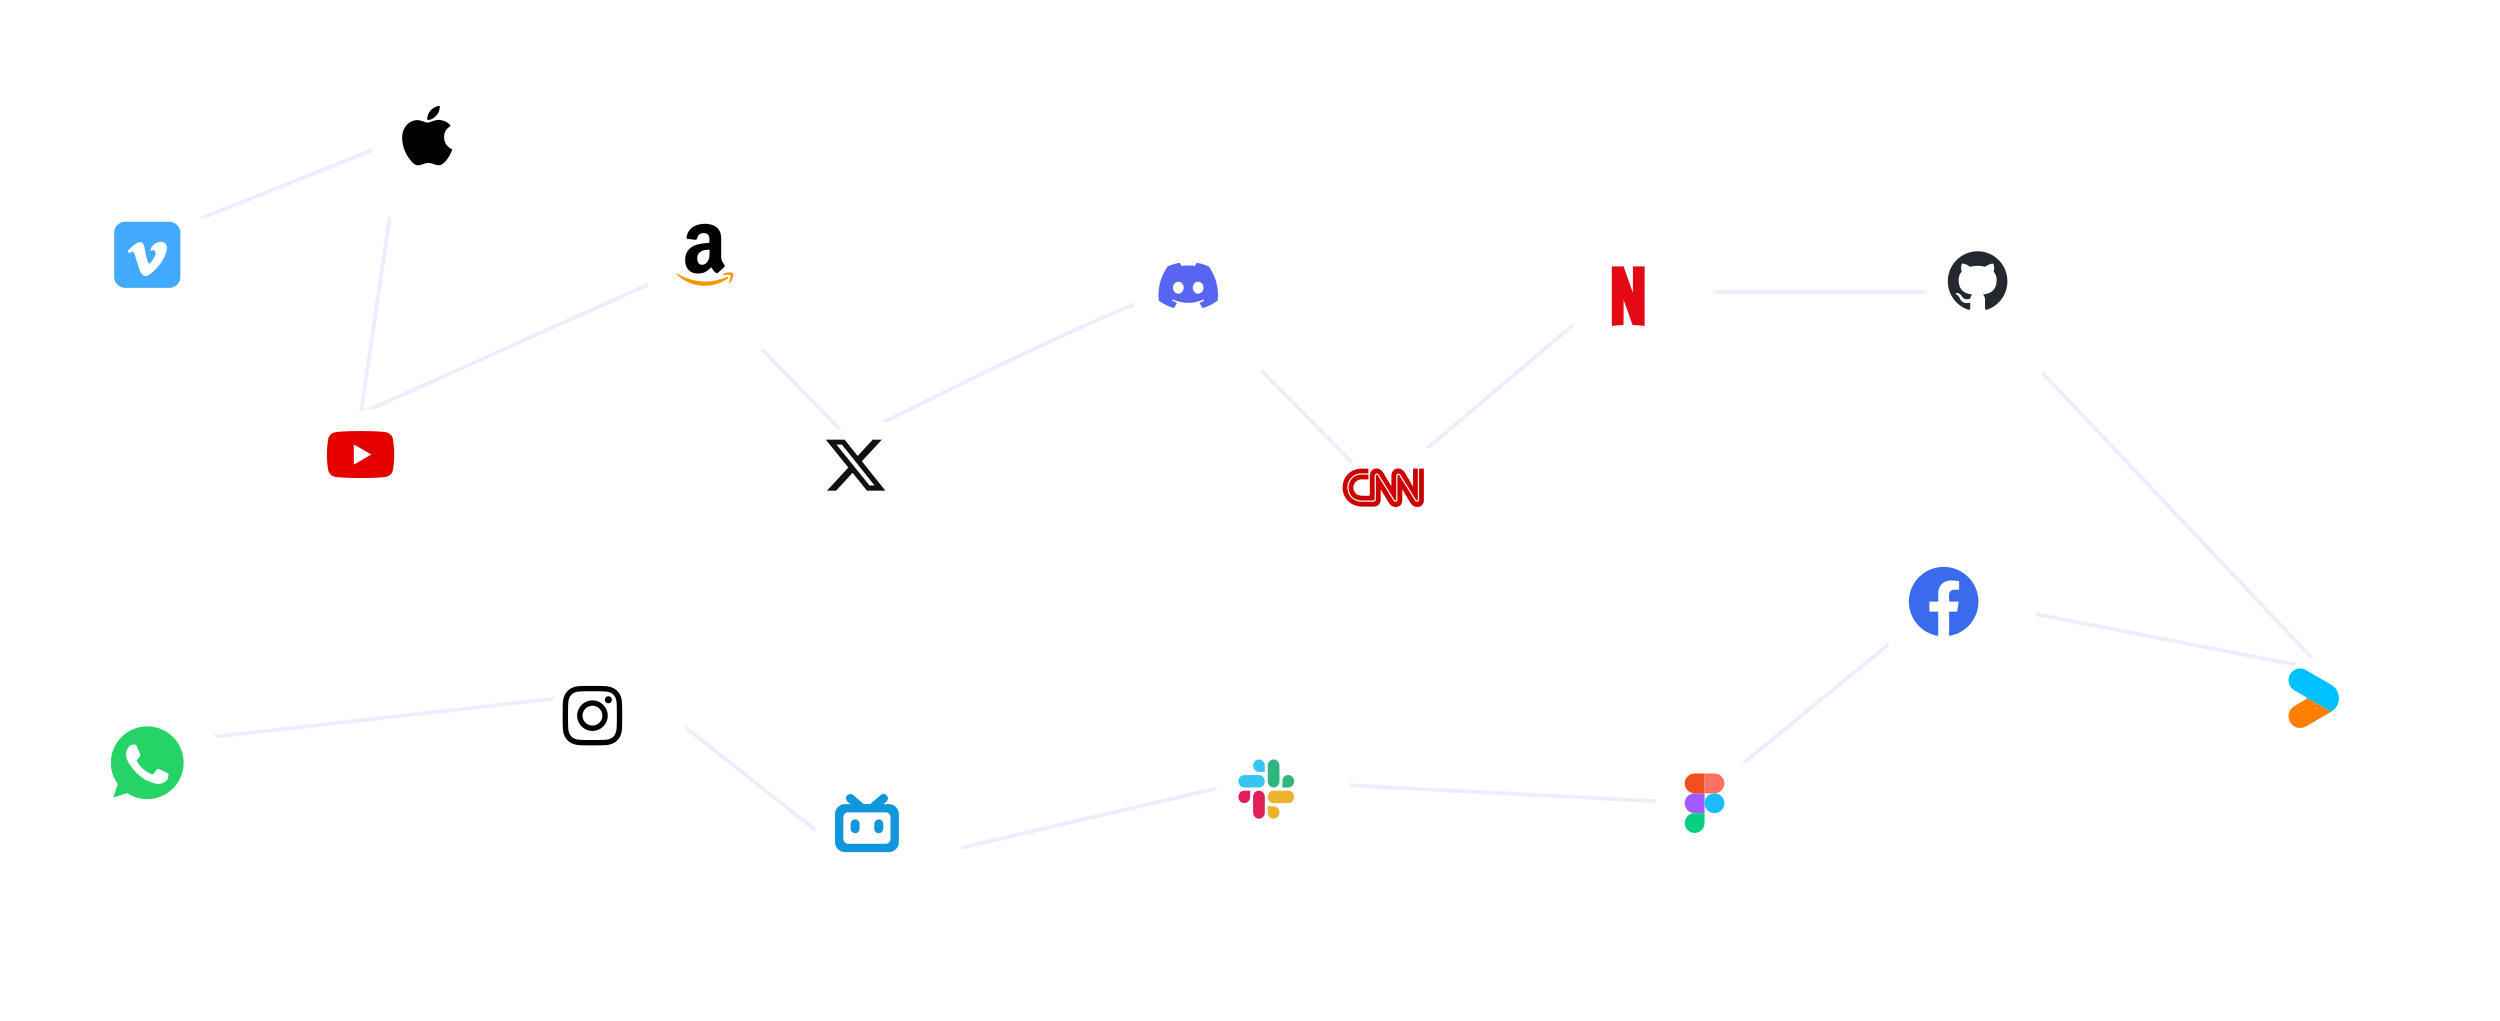 <svg width="1511" height="617" viewBox="0 0 1511 617" fill="none" xmlns="http://www.w3.org/2000/svg">
<path d="M112.335 135.57L242.582 83.661L218.051 249.887L413.128 162.4L513.587 265.635C576.082 233.751 703.291 171.265 712.169 176.398C721.047 181.53 796.469 258.247 833.07 295.964L974.414 176.398H1188.18L1404.28 405.031L1176.5 360.704L1024.06 485.52L756.558 471.522L523.516 525.764L385.093 416.696L124.017 445.859" stroke="#7C3AED" stroke-opacity="0.1" stroke-width="2.336"/>
<g filter="url(#filter0_d_2713_7686)">
<ellipse cx="718.573" cy="173.258" rx="45.427" ry="45.363" fill="white"/>
</g>
<g filter="url(#filter1_d_2713_7686)">
<ellipse cx="1029.64" cy="485.895" rx="45.427" ry="45.363" fill="white"/>
</g>
<g filter="url(#filter2_d_2713_7686)">
<ellipse cx="523.97" cy="497.636" rx="45.427" ry="45.363" fill="white"/>
</g>
<g filter="url(#filter3_d_2713_7686)">
<ellipse cx="1398.57" cy="422.363" rx="45.427" ry="45.363" fill="white"/>
</g>
<g filter="url(#filter4_d_2713_7686)">
<ellipse cx="835.86" cy="294.665" rx="45.427" ry="45.363" fill="white"/>
</g>
<g filter="url(#filter5_d_2713_7686)">
<ellipse cx="1195.68" cy="170.261" rx="45.427" ry="45.363" fill="white"/>
</g>
<g filter="url(#filter6_d_2713_7686)">
<ellipse cx="257.466" cy="82.363" rx="45.427" ry="45.363" fill="white"/>
</g>
<g filter="url(#filter7_d_2713_7686)">
<ellipse cx="1174.62" cy="363.488" rx="45.427" ry="45.363" fill="white"/>
</g>
<g filter="url(#filter8_d_2713_7686)">
<ellipse cx="425.464" cy="153.363" rx="45.427" ry="45.363" fill="white"/>
</g>
<g filter="url(#filter9_d_2713_7686)">
<ellipse cx="516.526" cy="281.132" rx="45.427" ry="45.363" fill="white"/>
</g>
<path d="M527.465 265.734H532.987L520.924 278.79L535.114 296.556H524.003L515.299 285.781L505.343 296.556H499.815L512.719 282.591L499.105 265.734H510.5L518.365 275.582L527.465 265.734ZM525.525 293.427H528.586L508.835 268.698H505.554L525.525 293.427Z" fill="#111111"/>
<g filter="url(#filter10_d_2713_7686)">
<ellipse cx="984.527" cy="179.363" rx="45.427" ry="45.363" fill="white"/>
</g>
<g filter="url(#filter11_d_2713_7686)">
<ellipse cx="217.921" cy="273.668" rx="45.427" ry="45.363" fill="white"/>
</g>
<path d="M237.399 264.947C237.167 264.088 236.714 263.305 236.084 262.676C235.455 262.047 234.671 261.595 233.811 261.364C230.644 260.508 217.919 260.508 217.919 260.508C217.919 260.508 205.195 260.508 202.028 261.364C201.168 261.595 200.384 262.047 199.755 262.676C199.125 263.305 198.672 264.088 198.44 264.947C197.849 268.172 197.562 271.445 197.583 274.723C197.562 278.002 197.849 281.275 198.44 284.5C198.672 285.359 199.125 286.142 199.755 286.771C200.384 287.399 201.168 287.852 202.028 288.083C205.195 288.939 217.919 288.939 217.919 288.939C217.919 288.939 230.644 288.939 233.811 288.083C234.671 287.852 235.455 287.399 236.084 286.771C236.714 286.142 237.167 285.359 237.399 284.5C237.99 281.275 238.277 278.002 238.256 274.723C238.277 271.445 237.99 268.172 237.399 264.947ZM213.852 280.816V268.631L224.413 274.723L213.852 280.816Z" fill="#E70000"/>
<g filter="url(#filter12_d_2713_7686)">
<ellipse cx="358.096" cy="432.313" rx="45.427" ry="45.363" fill="white"/>
</g>
<g filter="url(#filter13_d_2713_7686)">
<ellipse cx="89.427" cy="461.363" rx="45.427" ry="45.363" fill="white"/>
</g>
<g filter="url(#filter14_d_2713_7686)">
<ellipse cx="764.427" cy="477.363" rx="45.427" ry="45.363" fill="white"/>
</g>
<g filter="url(#filter15_d_2713_7686)">
<ellipse cx="89.427" cy="153.363" rx="45.427" ry="45.363" fill="white"/>
</g>
<path d="M831.684 283.141C829.649 283.286 827.925 284.995 827.925 287.405V298.872C827.925 299.287 827.617 299.644 827.168 299.644H823.581C815.817 299.653 816.507 289.745 823.116 289.732H827.081V286.852H822.972C820.339 286.852 818.388 287.833 817.07 289.296C815.753 290.759 815.091 292.73 815.088 294.694C815.085 296.659 815.737 298.617 817.086 300.08C818.434 301.54 820.472 302.524 823.264 302.524H830.028C830.474 302.524 830.843 302.14 830.843 301.694V287.709C830.84 286.99 831.247 286.431 831.776 286.268C832.306 286.105 832.928 286.311 833.291 286.837L833.306 286.852C835.23 289.994 842.868 302.229 842.88 302.251C843.09 302.549 843.339 302.601 843.521 302.543C843.702 302.481 843.887 302.285 843.884 301.799V287.71C843.881 286.99 844.287 286.431 844.817 286.268C845.346 286.105 845.953 286.311 846.319 286.837V286.852H846.347C848.271 289.994 855.908 302.229 855.921 302.251C856.127 302.546 856.37 302.604 856.561 302.543C856.752 302.481 856.943 302.297 856.94 301.814V283.215H854.04V294.07C854.04 294.07 852.31 291.119 849.348 286.037C846.445 281.06 840.969 283.12 840.969 287.405V294.07C840.969 294.07 839.269 291.119 836.304 286.037C835.036 283.861 833.266 283.027 831.684 283.141V283.141ZM823.48 283.215C807.339 283.215 807.496 306.182 823.698 306.195H830.037C832.761 306.195 834.501 304.584 834.498 301.611V295.788C834.498 295.788 838.056 301.663 839.454 303.966C841.824 307.879 847.557 307.108 847.541 302.22V295.789C847.541 295.789 851.088 301.663 852.482 303.966C854.853 307.879 860.6 307.108 860.585 302.22V283.212H857.685V301.811C857.688 302.524 857.313 303.053 856.795 303.222C856.278 303.391 855.684 303.179 855.324 302.669H855.308V302.641C855.308 302.641 847.668 290.44 845.719 287.258C845.713 287.252 845.709 287.264 845.703 287.258C845.7 287.258 845.706 287.242 845.703 287.242C845.503 286.975 845.245 286.916 845.032 286.981C844.814 287.049 844.607 287.236 844.61 287.71V301.795C844.614 302.506 844.247 303.065 843.736 303.238C843.225 303.41 842.637 303.182 842.28 302.669V302.653H842.265C842.265 302.653 834.618 290.427 832.675 287.255C832.472 286.966 832.21 286.895 831.992 286.962C831.773 287.03 831.567 287.218 831.57 287.691V301.691C831.57 302.539 830.871 303.25 830.025 303.25H823.261C820.293 303.25 818.043 302.183 816.556 300.572C815.069 298.961 814.336 296.825 814.339 294.691C814.343 292.561 815.075 290.409 816.525 288.798C817.975 287.187 820.152 286.123 822.966 286.12H827.075V283.209H823.477L823.48 283.215Z" fill="#CC0000"/>
<g clip-path="url(#clip0_2713_7686)">
<path d="M1195.77 363.62C1195.77 352.023 1186.36 342.623 1174.75 342.623C1163.13 342.623 1153.72 352.023 1153.72 363.62C1153.72 374.097 1161.41 382.783 1171.46 384.358V369.688H1166.12V363.618H1171.46V358.994C1171.46 353.73 1174.6 350.824 1179.4 350.824C1181.7 350.824 1184.11 351.234 1184.11 351.234V356.401H1181.46C1178.85 356.401 1178.03 358.019 1178.03 359.68V363.62H1183.86L1182.93 369.69H1178.03V384.36C1188.08 382.785 1195.77 374.099 1195.77 363.62H1195.77Z" fill="#3A6BED"/>
</g>
<g clip-path="url(#clip1_2713_7686)">
<path fill-rule="evenodd" clip-rule="evenodd" d="M1195.28 151.866C1185.32 151.866 1177.26 159.969 1177.26 169.994C1177.26 178.007 1182.42 184.79 1189.58 187.191C1190.48 187.371 1190.81 186.801 1190.81 186.321C1190.81 185.901 1190.78 184.46 1190.78 182.959C1185.76 184.04 1184.72 180.798 1184.72 180.798C1183.92 178.697 1182.72 178.157 1182.72 178.157C1181.08 177.047 1182.84 177.047 1182.84 177.047C1184.66 177.167 1185.62 178.908 1185.62 178.908C1187.23 181.669 1189.82 180.888 1190.87 180.408C1191.02 179.238 1191.49 178.427 1192 177.977C1188 177.557 1183.8 175.996 1183.8 169.033C1183.8 167.052 1184.51 165.432 1185.65 164.171C1185.47 163.721 1184.84 161.86 1185.82 159.369C1185.82 159.369 1187.35 158.889 1190.78 161.23C1192.25 160.833 1193.76 160.631 1195.28 160.63C1196.8 160.63 1198.35 160.84 1199.79 161.23C1203.22 158.889 1204.74 159.369 1204.74 159.369C1205.72 161.86 1205.1 163.721 1204.92 164.171C1206.08 165.432 1206.77 167.052 1206.77 169.033C1206.77 175.996 1202.56 177.527 1198.53 177.977C1199.19 178.547 1199.76 179.628 1199.76 181.338C1199.76 183.769 1199.73 185.72 1199.73 186.32C1199.73 186.801 1200.06 187.371 1200.95 187.191C1208.11 184.79 1213.27 178.007 1213.27 169.994C1213.3 159.969 1205.22 151.866 1195.28 151.866Z" fill="#24292F"/>
</g>
<g clip-path="url(#clip2_2713_7686)">
<path d="M730.635 161.088C728.34 160.037 725.879 159.262 723.306 158.818C723.259 158.81 723.212 158.831 723.188 158.874C722.871 159.436 722.521 160.169 722.275 160.746C719.507 160.332 716.754 160.332 714.043 160.746C713.797 160.157 713.434 159.436 713.116 158.874C713.092 158.833 713.045 158.811 712.998 158.818C710.427 159.261 707.965 160.035 705.669 161.088C705.649 161.097 705.632 161.111 705.621 161.13C700.953 168.094 699.674 174.887 700.301 181.596C700.304 181.629 700.322 181.661 700.348 181.681C703.428 183.939 706.411 185.311 709.339 186.219C709.386 186.234 709.436 186.217 709.466 186.178C710.158 185.233 710.776 184.238 711.305 183.19C711.336 183.129 711.307 183.056 711.243 183.032C710.263 182.661 709.331 182.209 708.434 181.695C708.363 181.654 708.357 181.552 708.422 181.504C708.611 181.362 708.8 181.215 708.98 181.067C709.013 181.04 709.058 181.034 709.097 181.051C714.99 183.738 721.37 183.738 727.193 181.051C727.231 181.033 727.277 181.039 727.311 181.066C727.491 181.214 727.68 181.362 727.87 181.504C727.935 181.552 727.931 181.654 727.86 181.695C726.963 182.219 726.031 182.661 725.05 183.03C724.986 183.055 724.958 183.129 724.989 183.19C725.53 184.236 726.147 185.232 726.827 186.177C726.855 186.217 726.906 186.234 726.953 186.219C729.895 185.311 732.879 183.939 735.959 181.681C735.986 181.661 736.003 181.631 736.006 181.598C736.756 173.842 734.748 167.104 730.682 161.131C730.672 161.111 730.655 161.097 730.635 161.088ZM712.185 177.511C710.411 177.511 708.949 175.885 708.949 173.887C708.949 171.89 710.383 170.263 712.185 170.263C714.002 170.263 715.45 171.904 715.421 173.887C715.421 175.885 713.988 177.511 712.185 177.511ZM724.15 177.511C722.376 177.511 720.914 175.885 720.914 173.887C720.914 171.89 722.347 170.263 724.15 170.263C725.967 170.263 727.414 171.904 727.386 173.887C727.386 175.885 725.967 177.511 724.15 177.511Z" fill="#5865F2"/>
</g>
<g clip-path="url(#clip3_2713_7686)">
<path d="M1024.23 503.458C1027.54 503.458 1030.23 500.773 1030.23 497.465V491.472H1024.23C1020.91 491.472 1018.23 494.157 1018.23 497.465C1018.23 500.773 1020.91 503.458 1024.23 503.458Z" fill="#0ACF83"/>
<path d="M1018.23 485.479C1018.23 482.171 1020.91 479.486 1024.23 479.486H1030.23V491.472H1024.23C1020.91 491.472 1018.23 488.788 1018.23 485.479Z" fill="#A259FF"/>
<path d="M1018.23 473.493C1018.23 470.185 1020.91 467.5 1024.23 467.5H1030.23V479.486H1024.23C1020.91 479.486 1018.23 476.801 1018.23 473.493Z" fill="#F24E1E"/>
<path d="M1030.23 467.5H1036.23C1039.54 467.5 1042.23 470.185 1042.23 473.493C1042.23 476.801 1039.54 479.486 1036.23 479.486H1030.23V467.5Z" fill="#FF7262"/>
<path d="M1042.23 485.479C1042.23 488.788 1039.54 491.472 1036.23 491.472C1032.92 491.472 1030.23 488.788 1030.23 485.479C1030.23 482.171 1032.92 479.486 1036.23 479.486C1039.54 479.486 1042.23 482.171 1042.23 485.479Z" fill="#1ABCFE"/>
</g>
<g clip-path="url(#clip4_2713_7686)">
<path d="M272.741 91.991C272.196 93.247 271.552 94.404 270.805 95.467C269.787 96.916 268.953 97.919 268.311 98.477C267.315 99.391 266.248 99.859 265.106 99.886C264.286 99.886 263.297 99.653 262.145 99.18C260.99 98.71 259.929 98.477 258.958 98.477C257.94 98.477 256.848 98.71 255.68 99.18C254.511 99.653 253.569 99.899 252.848 99.924C251.753 99.97 250.661 99.489 249.571 98.477C248.875 97.871 248.005 96.832 246.962 95.36C245.844 93.789 244.924 91.967 244.204 89.889C243.433 87.645 243.046 85.472 243.046 83.368C243.046 80.959 243.567 78.88 244.612 77.139C245.433 75.74 246.525 74.636 247.891 73.826C249.258 73.016 250.735 72.603 252.325 72.576C253.195 72.576 254.336 72.845 255.754 73.374C257.169 73.904 258.076 74.172 258.475 74.172C258.772 74.172 259.781 73.858 261.491 73.231C263.108 72.65 264.472 72.41 265.59 72.505C268.62 72.749 270.896 73.941 272.41 76.09C269.7 77.729 268.36 80.025 268.387 82.971C268.411 85.265 269.244 87.175 270.883 88.691C271.625 89.394 272.454 89.938 273.376 90.324C273.176 90.903 272.965 91.458 272.741 91.991ZM265.793 64.688C265.793 66.486 265.135 68.165 263.823 69.72C262.241 71.567 260.327 72.635 258.251 72.466C258.224 72.251 258.209 72.024 258.209 71.785C258.209 70.059 258.962 68.211 260.298 66.7C260.965 65.936 261.814 65.299 262.843 64.792C263.87 64.293 264.841 64.016 265.755 63.969C265.782 64.209 265.793 64.45 265.793 64.688V64.688Z" fill="black"/>
</g>
<g clip-path="url(#clip5_2713_7686)">
<path d="M358.073 417.797C362.883 417.797 363.453 417.818 365.345 417.903C367.103 417.98 368.052 418.275 368.685 418.521C369.522 418.844 370.127 419.237 370.753 419.862C371.386 420.494 371.773 421.091 372.096 421.927C372.342 422.559 372.638 423.514 372.715 425.263C372.799 427.159 372.82 427.728 372.82 432.525C372.82 437.328 372.799 437.897 372.715 439.786C372.638 441.542 372.342 442.49 372.096 443.122C371.773 443.958 371.379 444.562 370.753 445.187C370.12 445.819 369.522 446.206 368.685 446.529C368.052 446.774 367.096 447.069 365.345 447.147C363.446 447.231 362.876 447.252 358.073 447.252C353.262 447.252 352.692 447.231 350.801 447.147C349.042 447.069 348.093 446.774 347.46 446.529C346.623 446.206 346.018 445.812 345.392 445.187C344.759 444.555 344.372 443.958 344.049 443.122C343.803 442.49 343.507 441.535 343.43 439.786C343.346 437.89 343.325 437.321 343.325 432.525C343.325 427.721 343.346 427.152 343.43 425.263C343.507 423.507 343.803 422.559 344.049 421.927C344.372 421.091 344.766 420.487 345.392 419.862C346.025 419.23 346.623 418.844 347.46 418.521C348.093 418.275 349.049 417.98 350.801 417.903C352.692 417.818 353.262 417.797 358.073 417.797ZM358.073 414.56C353.185 414.56 352.573 414.581 350.653 414.665C348.74 414.749 347.425 415.058 346.285 415.501C345.097 415.964 344.091 416.575 343.092 417.579C342.087 418.577 341.475 419.581 341.011 420.761C340.568 421.906 340.258 423.212 340.174 425.122C340.089 427.047 340.068 427.658 340.068 432.539C340.068 437.42 340.089 438.031 340.174 439.948C340.258 441.858 340.568 443.172 341.011 444.309C341.475 445.496 342.087 446.5 343.092 447.498C344.091 448.495 345.097 449.113 346.278 449.57C347.425 450.012 348.733 450.321 350.646 450.405C352.566 450.49 353.178 450.511 358.066 450.511C362.953 450.511 363.565 450.49 365.485 450.405C367.398 450.321 368.713 450.012 369.853 449.57C371.034 449.113 372.04 448.495 373.039 447.498C374.037 446.5 374.656 445.496 375.113 444.316C375.556 443.172 375.866 441.865 375.95 439.955C376.035 438.038 376.056 437.427 376.056 432.546C376.056 427.665 376.035 427.054 375.95 425.136C375.866 423.226 375.556 421.913 375.113 420.775C374.67 419.581 374.058 418.577 373.053 417.579C372.054 416.582 371.048 415.964 369.867 415.508C368.72 415.065 367.412 414.756 365.499 414.672C363.572 414.581 362.96 414.56 358.073 414.56Z" fill="#000100"/>
<path d="M358.072 423.304C352.967 423.304 348.824 427.44 348.824 432.539C348.824 437.638 352.967 441.774 358.072 441.774C363.178 441.774 367.321 437.638 367.321 432.539C367.321 427.44 363.178 423.304 358.072 423.304ZM358.072 438.53C354.76 438.53 352.073 435.847 352.073 432.539C352.073 429.231 354.76 426.548 358.072 426.548C361.385 426.548 364.072 429.231 364.072 432.539C364.072 435.847 361.385 438.53 358.072 438.53Z" fill="#000100"/>
<path d="M369.846 422.938C369.846 424.132 368.875 425.094 367.686 425.094C366.491 425.094 365.527 424.125 365.527 422.938C365.527 421.744 366.498 420.782 367.686 420.782C368.875 420.782 369.846 421.751 369.846 422.938Z" fill="#000100"/>
</g>
<path d="M428.856 146.688C425.949 147.031 422.177 147.25 419.445 148.5C416.298 149.937 414.101 152.844 414.101 157.094C414.101 162.562 417.367 165.312 421.583 165.312C425.146 165.312 427.074 164.437 429.837 161.5C430.759 162.875 431.056 163.563 432.719 165C433.103 165.219 433.578 165.187 433.906 164.875C434.916 163.937 436.725 162.281 437.735 161.375C438.151 161.031 438.063 160.469 437.766 159.969C436.844 158.625 435.866 157.563 435.866 155.094V146.937C435.866 143.469 436.104 140.281 433.669 137.875C431.737 135.937 428.559 135.25 426.124 135.25C421.374 135.25 416.061 137.125 414.932 143.312C414.814 143.969 415.257 144.312 415.673 144.406L420.514 144.969C420.958 144.938 421.286 144.469 421.374 144C421.789 141.875 423.483 140.844 425.384 140.844C426.421 140.844 427.581 141.25 428.203 142.219C428.915 143.312 428.796 144.781 428.796 146.031V146.688H428.859H428.856ZM427.906 157.656C427.106 159.125 425.859 160.062 424.433 160.062C422.502 160.062 421.402 158.531 421.402 156.25C421.402 151.781 425.234 150.938 428.856 150.938V152.062C428.856 154.094 428.887 155.812 427.906 157.656Z" fill="black"/>
<path d="M439.369 167.375C435.15 169.25 430.581 170.156 426.421 170.156C420.245 170.156 414.279 168.375 409.438 165.406C409.022 165.156 408.697 165.593 409.054 165.937C413.535 170.187 419.445 172.75 426.005 172.75C430.7 172.75 436.132 171.187 439.904 168.281C440.529 167.812 440.023 167.062 439.369 167.375Z" fill="#F59700"/>
<path d="M443.079 165.125C442.663 164.593 439.16 164.125 436.994 165.718C436.666 165.968 436.725 166.312 437.082 166.25C438.3 166.093 440.972 165.75 441.475 166.406C441.95 167.062 440.944 169.718 440.497 170.906C440.347 171.281 440.644 171.406 440.972 171.125C442.96 169.375 443.494 165.656 443.079 165.125Z" fill="#F59700"/>
<path d="M512.67 480.235C513.37 479.835 514.262 479.778 515.005 480.105C515.56 480.333 515.98 480.78 516.43 481.16C518.293 482.768 520.14 484.398 522.011 485.995H525.939C527.809 484.395 529.654 482.77 531.517 481.163C531.969 480.783 532.389 480.338 532.947 480.105C533.667 479.788 534.532 479.83 535.222 480.205C536.032 480.623 536.595 481.488 536.63 482.4C536.68 483.063 536.442 483.733 536.027 484.245C535.66 484.653 535.22 484.988 534.812 485.353C534.552 485.568 534.317 485.818 534.03 485.998C535.185 485.998 536.337 485.985 537.492 486.005C539.013 486.045 540.493 486.718 541.54 487.82C542.645 488.905 543.276 490.435 543.273 491.98C543.278 497.275 543.273 502.573 543.276 507.868C543.271 508.668 543.316 509.48 543.138 510.268C542.813 511.878 541.73 513.275 540.355 514.143C539.404 514.723 538.309 515.024 537.195 515.01H511.907C511.077 515.005 510.234 515.053 509.417 514.87C507.849 514.555 506.486 513.52 505.616 512.203C504.989 511.228 504.662 510.091 504.676 508.933V493.233C504.681 492.425 504.631 491.613 504.796 490.82C505.296 488.235 507.674 486.128 510.314 486.013C511.517 485.975 512.722 486.003 513.925 485.998C513.357 485.588 512.86 485.093 512.325 484.643C511.991 484.375 511.726 484.032 511.552 483.642C511.378 483.253 511.299 482.827 511.322 482.4C511.357 481.51 511.892 480.663 512.672 480.235M512.035 491.065C511.009 491.248 510.134 492.058 509.849 493.055C509.76 493.401 509.722 493.758 509.734 494.115C509.739 498.463 509.732 502.81 509.737 507.16C509.717 508.343 510.534 509.463 511.647 509.84C512.045 509.985 512.472 509.988 512.887 509.99C520.368 509.985 527.851 509.993 535.332 509.988C536.43 510.03 537.485 509.348 537.947 508.363C538.23 507.798 538.225 507.155 538.215 506.538V494.388C538.215 493.943 538.23 493.485 538.102 493.055C537.973 492.621 537.742 492.223 537.429 491.895C537.116 491.567 536.73 491.318 536.302 491.168C535.825 490.993 535.305 491.02 534.805 491.018H513.335C512.902 491.018 512.465 491.003 512.035 491.065Z" fill="#1296DB"/>
<path d="M516.568 495.243C517.283 495.17 518.025 495.403 518.571 495.868C519.178 496.368 519.526 497.143 519.536 497.925C519.553 498.873 519.541 499.823 519.541 500.77C519.541 501.395 519.376 502.03 518.988 502.525C518.715 502.888 518.355 503.176 517.941 503.362C517.527 503.548 517.073 503.625 516.62 503.588C516.175 503.555 515.746 503.411 515.37 503.17C514.995 502.929 514.685 502.599 514.47 502.208C514.138 501.638 514.11 500.963 514.12 500.323C514.14 499.403 514.07 498.478 514.163 497.56C514.245 496.96 514.528 496.406 514.964 495.985C515.4 495.565 515.965 495.303 516.568 495.243ZM530.849 495.243C531.217 495.206 531.588 495.245 531.939 495.357C532.291 495.47 532.615 495.653 532.893 495.895C533.171 496.138 533.397 496.435 533.555 496.769C533.713 497.102 533.802 497.464 533.815 497.833C533.855 498.723 533.82 499.613 533.835 500.503C533.84 501.128 533.765 501.778 533.42 502.315C532.92 503.148 531.94 503.66 530.969 503.59C530.545 503.569 530.132 503.447 529.764 503.235C529.396 503.023 529.083 502.727 528.852 502.37C528.464 501.795 528.389 501.088 528.407 500.413C528.424 499.498 528.374 498.583 528.437 497.67C528.527 496.42 529.604 495.35 530.849 495.245V495.243Z" fill="#1296DB"/>
<path d="M974.191 161.007L981.316 181.195V181.185L981.879 182.775C985.011 191.636 986.694 196.386 986.703 196.396C986.709 196.396 987.184 196.426 987.756 196.456C989.49 196.531 991.641 196.726 993.27 196.92C993.645 196.965 993.969 196.98 993.99 196.965L986.925 176.927L986.271 175.083L982.636 164.809C981.947 162.859 981.362 161.197 981.331 161.134L981.285 161L974.191 161.007ZM986.953 161.019L986.939 168.978L986.926 176.936L986.27 175.088V175.085L985.423 192.799C986.256 195.149 986.701 196.403 986.706 196.408C986.711 196.414 987.186 196.444 987.759 196.471C989.495 196.547 991.643 196.741 993.279 196.936C993.654 196.981 993.98 196.996 993.999 196.981C994.018 196.966 994.03 188.851 994.025 178.968L994.013 161.016L986.953 161.019ZM974.191 161.004V178.988C974.191 188.878 974.201 196.979 974.213 196.991C974.226 197.004 974.838 196.946 975.574 196.862C976.308 196.772 977.329 196.667 977.838 196.622C978.961 196.526 980.085 196.451 981.21 196.397C981.288 196.397 981.294 195.992 981.304 188.778L981.317 181.159L981.887 182.749L982.082 183.312L982.937 165.614L982.652 164.795L981.333 161.136L981.288 161.006L974.191 161.004Z" fill="#E50914"/>
<g clip-path="url(#clip6_2713_7686)">
<path d="M88.999 439H89.01C101.143 439 111.007 448.869 111.007 461C111.007 473.131 101.141 483 89.01 483C84.537 483 80.385 481.667 76.909 479.366L68.451 482.069L71.192 473.894C68.463 470.149 66.996 465.634 67.002 461C67.002 448.869 76.869 439 88.999 439ZM82.705 451.093C82.285 450.09 81.966 450.051 81.33 450.026C81.088 450.01 80.846 450.001 80.604 450C79.775 450 78.909 450.242 78.385 450.776C77.752 451.423 76.17 452.933 76.17 456.037C76.17 459.137 78.438 462.137 78.743 462.556C79.062 462.975 83.165 469.432 89.533 472.062C94.515 474.121 95.993 473.931 97.127 473.688C98.783 473.333 100.859 472.112 101.381 470.64C101.904 469.164 101.904 467.906 101.752 467.638C101.598 467.373 101.178 467.22 100.542 466.902C99.903 466.584 96.808 465.059 96.222 464.856C95.648 464.641 95.101 464.716 94.669 465.327C94.056 466.177 93.459 467.043 92.973 467.563C92.591 467.97 91.966 468.022 91.445 467.805C90.745 467.512 88.783 466.826 86.361 464.678C84.489 463.013 83.215 460.941 82.846 460.32C82.476 459.684 82.808 459.315 83.101 458.972C83.418 458.578 83.724 458.299 84.043 457.931C84.362 457.562 84.538 457.372 84.744 456.939C84.96 456.519 84.808 456.087 84.654 455.77C84.502 455.452 83.227 452.35 82.705 451.094V451.093Z" fill="#25D366"/>
</g>
<g clip-path="url(#clip7_2713_7686)">
<path d="M102.339 134H75.671C72.003 134 69.003 137.001 69.003 140.668V167.333C69.003 171.003 72.003 174 75.671 174H102.339C106.007 174 109.007 171.003 109.007 167.333V140.668C109.007 137 106.007 134 102.339 134ZM100.759 151.114C99.433 158.586 92.019 164.915 89.79 166.36C87.561 167.805 85.526 165.781 84.788 164.251C83.945 162.505 81.413 153.042 80.751 152.259C80.088 151.476 78.099 153.042 78.099 153.042L77.134 151.778C77.134 151.778 81.173 146.955 84.246 146.352C87.504 145.714 87.5 151.355 88.283 154.487C89.04 157.517 89.55 159.251 90.212 159.251C90.874 159.251 92.141 157.561 93.527 154.971C94.916 152.379 93.467 150.087 90.754 151.717C91.839 145.207 102.085 143.642 100.76 151.114H100.759Z" fill="#42AAFF"/>
</g>
<path d="M1393.7 421.333L1394.85 422.001L1408.95 430.196L1393.73 439.048C1390.36 441.008 1386.04 439.846 1384.1 436.449C1382.15 433.053 1383.3 428.71 1386.68 426.75L1393.68 422.68C1393.91 422.543 1394.07 422.29 1394.07 422.001C1394.07 421.719 1393.92 421.472 1393.7 421.333Z" fill="url(#paint0_linear_2713_7686)"/>
<path d="M1408.95 413.802L1393.73 404.952C1390.35 402.992 1386.04 404.155 1384.1 407.551C1382.15 410.948 1383.3 415.29 1386.68 417.25L1394.85 422.001L1408.95 430.198C1415.22 426.555 1415.22 417.445 1408.95 413.802Z" fill="url(#paint1_linear_2713_7686)"/>
<path d="M755.586 481.635C755.586 483.717 754 485.406 752.043 485.406C750.087 485.406 748.5 483.717 748.5 481.635C748.5 479.553 750.087 477.864 752.043 477.864H755.586V481.635ZM757.358 481.635C757.358 479.55 758.944 477.862 760.902 477.862C762.858 477.862 764.445 479.551 764.445 481.633V491.065C764.445 493.149 762.858 494.838 760.902 494.838C758.944 494.838 757.358 493.149 757.358 491.065V481.633V481.635Z" fill="#E01E5A"/>
<path d="M760.901 466.545C758.944 466.545 757.358 464.856 757.358 462.772C757.358 460.689 758.944 459 760.901 459C762.858 459 764.445 460.689 764.445 462.772V466.545H760.901ZM760.901 468.431C762.858 468.431 764.445 470.121 764.445 472.203C764.445 474.288 762.858 475.976 760.901 475.976H752.043C750.087 475.976 748.5 474.286 748.5 472.203C748.5 470.121 750.087 468.431 752.043 468.431H760.901Z" fill="#36C5F0"/>
<path d="M775.074 472.203C775.074 470.121 776.659 468.431 778.617 468.431C780.573 468.431 782.16 470.121 782.16 472.203C782.16 474.288 780.573 475.976 778.617 475.976H775.074V472.203ZM773.302 472.203C773.302 474.288 771.715 475.976 769.758 475.976C767.802 475.976 766.215 474.286 766.215 472.203V462.772C766.215 460.689 767.802 459 769.758 459C771.715 459 773.302 460.689 773.302 462.772V472.203Z" fill="#2EB67D"/>
<path d="M769.759 487.293C771.715 487.293 773.302 488.982 773.302 491.066C773.302 493.149 771.715 494.838 769.759 494.838C767.802 494.838 766.215 493.149 766.215 491.066V487.293H769.759ZM769.759 485.406C767.802 485.406 766.215 483.717 766.215 481.634C766.215 479.552 767.802 477.861 769.759 477.861H778.615C780.573 477.861 782.158 479.552 782.158 481.634C782.158 483.719 780.573 485.406 778.615 485.406H769.759Z" fill="#ECB22E"/>
<defs>
<filter id="filter0_d_2713_7686" x="629.935" y="91.691" width="200.632" height="200.505" filterUnits="userSpaceOnUse" color-interpolation-filters="sRGB">
<feFlood flood-opacity="0" result="BackgroundImageFix"/>
<feColorMatrix in="SourceAlpha" type="matrix" values="0 0 0 0 0 0 0 0 0 0 0 0 0 0 0 0 0 0 127 0" result="hardAlpha"/>
<feOffset dx="11.679" dy="18.686"/>
<feGaussianBlur stdDeviation="27.445"/>
<feComposite in2="hardAlpha" operator="out"/>
<feColorMatrix type="matrix" values="0 0 0 0 0.723 0 0 0 0 0.75 0 0 0 0 0.796 0 0 0 0.47 0"/>
<feBlend mode="normal" in2="BackgroundImageFix" result="effect1_dropShadow_2713_7686"/>
<feBlend mode="normal" in="SourceGraphic" in2="effect1_dropShadow_2713_7686" result="shape"/>
</filter>
<filter id="filter1_d_2713_7686" x="941.008" y="404.328" width="200.632" height="200.505" filterUnits="userSpaceOnUse" color-interpolation-filters="sRGB">
<feFlood flood-opacity="0" result="BackgroundImageFix"/>
<feColorMatrix in="SourceAlpha" type="matrix" values="0 0 0 0 0 0 0 0 0 0 0 0 0 0 0 0 0 0 127 0" result="hardAlpha"/>
<feOffset dx="11.679" dy="18.686"/>
<feGaussianBlur stdDeviation="27.445"/>
<feComposite in2="hardAlpha" operator="out"/>
<feColorMatrix type="matrix" values="0 0 0 0 0.723 0 0 0 0 0.75 0 0 0 0 0.796 0 0 0 0.47 0"/>
<feBlend mode="normal" in2="BackgroundImageFix" result="effect1_dropShadow_2713_7686"/>
<feBlend mode="normal" in="SourceGraphic" in2="effect1_dropShadow_2713_7686" result="shape"/>
</filter>
<filter id="filter2_d_2713_7686" x="435.333" y="416.069" width="200.632" height="200.505" filterUnits="userSpaceOnUse" color-interpolation-filters="sRGB">
<feFlood flood-opacity="0" result="BackgroundImageFix"/>
<feColorMatrix in="SourceAlpha" type="matrix" values="0 0 0 0 0 0 0 0 0 0 0 0 0 0 0 0 0 0 127 0" result="hardAlpha"/>
<feOffset dx="11.679" dy="18.686"/>
<feGaussianBlur stdDeviation="27.445"/>
<feComposite in2="hardAlpha" operator="out"/>
<feColorMatrix type="matrix" values="0 0 0 0 0.723 0 0 0 0 0.75 0 0 0 0 0.796 0 0 0 0.47 0"/>
<feBlend mode="normal" in2="BackgroundImageFix" result="effect1_dropShadow_2713_7686"/>
<feBlend mode="normal" in="SourceGraphic" in2="effect1_dropShadow_2713_7686" result="shape"/>
</filter>
<filter id="filter3_d_2713_7686" x="1309.94" y="340.796" width="200.632" height="200.505" filterUnits="userSpaceOnUse" color-interpolation-filters="sRGB">
<feFlood flood-opacity="0" result="BackgroundImageFix"/>
<feColorMatrix in="SourceAlpha" type="matrix" values="0 0 0 0 0 0 0 0 0 0 0 0 0 0 0 0 0 0 127 0" result="hardAlpha"/>
<feOffset dx="11.679" dy="18.686"/>
<feGaussianBlur stdDeviation="27.445"/>
<feComposite in2="hardAlpha" operator="out"/>
<feColorMatrix type="matrix" values="0 0 0 0 0.723 0 0 0 0 0.75 0 0 0 0 0.796 0 0 0 0.47 0"/>
<feBlend mode="normal" in2="BackgroundImageFix" result="effect1_dropShadow_2713_7686"/>
<feBlend mode="normal" in="SourceGraphic" in2="effect1_dropShadow_2713_7686" result="shape"/>
</filter>
<filter id="filter4_d_2713_7686" x="747.223" y="213.098" width="200.632" height="200.505" filterUnits="userSpaceOnUse" color-interpolation-filters="sRGB">
<feFlood flood-opacity="0" result="BackgroundImageFix"/>
<feColorMatrix in="SourceAlpha" type="matrix" values="0 0 0 0 0 0 0 0 0 0 0 0 0 0 0 0 0 0 127 0" result="hardAlpha"/>
<feOffset dx="11.679" dy="18.686"/>
<feGaussianBlur stdDeviation="27.445"/>
<feComposite in2="hardAlpha" operator="out"/>
<feColorMatrix type="matrix" values="0 0 0 0 0.723 0 0 0 0 0.75 0 0 0 0 0.796 0 0 0 0.47 0"/>
<feBlend mode="normal" in2="BackgroundImageFix" result="effect1_dropShadow_2713_7686"/>
<feBlend mode="normal" in="SourceGraphic" in2="effect1_dropShadow_2713_7686" result="shape"/>
</filter>
<filter id="filter5_d_2713_7686" x="1107.05" y="88.694" width="200.632" height="200.505" filterUnits="userSpaceOnUse" color-interpolation-filters="sRGB">
<feFlood flood-opacity="0" result="BackgroundImageFix"/>
<feColorMatrix in="SourceAlpha" type="matrix" values="0 0 0 0 0 0 0 0 0 0 0 0 0 0 0 0 0 0 127 0" result="hardAlpha"/>
<feOffset dx="11.679" dy="18.686"/>
<feGaussianBlur stdDeviation="27.445"/>
<feComposite in2="hardAlpha" operator="out"/>
<feColorMatrix type="matrix" values="0 0 0 0 0.723 0 0 0 0 0.75 0 0 0 0 0.796 0 0 0 0.47 0"/>
<feBlend mode="normal" in2="BackgroundImageFix" result="effect1_dropShadow_2713_7686"/>
<feBlend mode="normal" in="SourceGraphic" in2="effect1_dropShadow_2713_7686" result="shape"/>
</filter>
<filter id="filter6_d_2713_7686" x="168.828" y="0.796" width="200.632" height="200.505" filterUnits="userSpaceOnUse" color-interpolation-filters="sRGB">
<feFlood flood-opacity="0" result="BackgroundImageFix"/>
<feColorMatrix in="SourceAlpha" type="matrix" values="0 0 0 0 0 0 0 0 0 0 0 0 0 0 0 0 0 0 127 0" result="hardAlpha"/>
<feOffset dx="11.679" dy="18.686"/>
<feGaussianBlur stdDeviation="27.445"/>
<feComposite in2="hardAlpha" operator="out"/>
<feColorMatrix type="matrix" values="0 0 0 0 0.723 0 0 0 0 0.75 0 0 0 0 0.796 0 0 0 0.47 0"/>
<feBlend mode="normal" in2="BackgroundImageFix" result="effect1_dropShadow_2713_7686"/>
<feBlend mode="normal" in="SourceGraphic" in2="effect1_dropShadow_2713_7686" result="shape"/>
</filter>
<filter id="filter7_d_2713_7686" x="1085.98" y="281.921" width="200.632" height="200.505" filterUnits="userSpaceOnUse" color-interpolation-filters="sRGB">
<feFlood flood-opacity="0" result="BackgroundImageFix"/>
<feColorMatrix in="SourceAlpha" type="matrix" values="0 0 0 0 0 0 0 0 0 0 0 0 0 0 0 0 0 0 127 0" result="hardAlpha"/>
<feOffset dx="11.679" dy="18.686"/>
<feGaussianBlur stdDeviation="27.445"/>
<feComposite in2="hardAlpha" operator="out"/>
<feColorMatrix type="matrix" values="0 0 0 0 0.723 0 0 0 0 0.75 0 0 0 0 0.796 0 0 0 0.47 0"/>
<feBlend mode="normal" in2="BackgroundImageFix" result="effect1_dropShadow_2713_7686"/>
<feBlend mode="normal" in="SourceGraphic" in2="effect1_dropShadow_2713_7686" result="shape"/>
</filter>
<filter id="filter8_d_2713_7686" x="336.827" y="71.796" width="200.632" height="200.505" filterUnits="userSpaceOnUse" color-interpolation-filters="sRGB">
<feFlood flood-opacity="0" result="BackgroundImageFix"/>
<feColorMatrix in="SourceAlpha" type="matrix" values="0 0 0 0 0 0 0 0 0 0 0 0 0 0 0 0 0 0 127 0" result="hardAlpha"/>
<feOffset dx="11.679" dy="18.686"/>
<feGaussianBlur stdDeviation="27.445"/>
<feComposite in2="hardAlpha" operator="out"/>
<feColorMatrix type="matrix" values="0 0 0 0 0.723 0 0 0 0 0.75 0 0 0 0 0.796 0 0 0 0.47 0"/>
<feBlend mode="normal" in2="BackgroundImageFix" result="effect1_dropShadow_2713_7686"/>
<feBlend mode="normal" in="SourceGraphic" in2="effect1_dropShadow_2713_7686" result="shape"/>
</filter>
<filter id="filter9_d_2713_7686" x="427.888" y="199.565" width="200.632" height="200.505" filterUnits="userSpaceOnUse" color-interpolation-filters="sRGB">
<feFlood flood-opacity="0" result="BackgroundImageFix"/>
<feColorMatrix in="SourceAlpha" type="matrix" values="0 0 0 0 0 0 0 0 0 0 0 0 0 0 0 0 0 0 127 0" result="hardAlpha"/>
<feOffset dx="11.679" dy="18.686"/>
<feGaussianBlur stdDeviation="27.445"/>
<feComposite in2="hardAlpha" operator="out"/>
<feColorMatrix type="matrix" values="0 0 0 0 0.723 0 0 0 0 0.75 0 0 0 0 0.796 0 0 0 0.47 0"/>
<feBlend mode="normal" in2="BackgroundImageFix" result="effect1_dropShadow_2713_7686"/>
<feBlend mode="normal" in="SourceGraphic" in2="effect1_dropShadow_2713_7686" result="shape"/>
</filter>
<filter id="filter10_d_2713_7686" x="895.889" y="97.796" width="200.632" height="200.505" filterUnits="userSpaceOnUse" color-interpolation-filters="sRGB">
<feFlood flood-opacity="0" result="BackgroundImageFix"/>
<feColorMatrix in="SourceAlpha" type="matrix" values="0 0 0 0 0 0 0 0 0 0 0 0 0 0 0 0 0 0 127 0" result="hardAlpha"/>
<feOffset dx="11.679" dy="18.686"/>
<feGaussianBlur stdDeviation="27.445"/>
<feComposite in2="hardAlpha" operator="out"/>
<feColorMatrix type="matrix" values="0 0 0 0 0.723 0 0 0 0 0.75 0 0 0 0 0.796 0 0 0 0.47 0"/>
<feBlend mode="normal" in2="BackgroundImageFix" result="effect1_dropShadow_2713_7686"/>
<feBlend mode="normal" in="SourceGraphic" in2="effect1_dropShadow_2713_7686" result="shape"/>
</filter>
<filter id="filter11_d_2713_7686" x="129.283" y="192.101" width="200.632" height="200.505" filterUnits="userSpaceOnUse" color-interpolation-filters="sRGB">
<feFlood flood-opacity="0" result="BackgroundImageFix"/>
<feColorMatrix in="SourceAlpha" type="matrix" values="0 0 0 0 0 0 0 0 0 0 0 0 0 0 0 0 0 0 127 0" result="hardAlpha"/>
<feOffset dx="11.679" dy="18.686"/>
<feGaussianBlur stdDeviation="27.445"/>
<feComposite in2="hardAlpha" operator="out"/>
<feColorMatrix type="matrix" values="0 0 0 0 0.723 0 0 0 0 0.75 0 0 0 0 0.796 0 0 0 0.47 0"/>
<feBlend mode="normal" in2="BackgroundImageFix" result="effect1_dropShadow_2713_7686"/>
<feBlend mode="normal" in="SourceGraphic" in2="effect1_dropShadow_2713_7686" result="shape"/>
</filter>
<filter id="filter12_d_2713_7686" x="269.459" y="350.747" width="200.632" height="200.505" filterUnits="userSpaceOnUse" color-interpolation-filters="sRGB">
<feFlood flood-opacity="0" result="BackgroundImageFix"/>
<feColorMatrix in="SourceAlpha" type="matrix" values="0 0 0 0 0 0 0 0 0 0 0 0 0 0 0 0 0 0 127 0" result="hardAlpha"/>
<feOffset dx="11.679" dy="18.686"/>
<feGaussianBlur stdDeviation="27.445"/>
<feComposite in2="hardAlpha" operator="out"/>
<feColorMatrix type="matrix" values="0 0 0 0 0.723 0 0 0 0 0.75 0 0 0 0 0.796 0 0 0 0.47 0"/>
<feBlend mode="normal" in2="BackgroundImageFix" result="effect1_dropShadow_2713_7686"/>
<feBlend mode="normal" in="SourceGraphic" in2="effect1_dropShadow_2713_7686" result="shape"/>
</filter>
<filter id="filter13_d_2713_7686" x="0.789" y="379.796" width="200.632" height="200.505" filterUnits="userSpaceOnUse" color-interpolation-filters="sRGB">
<feFlood flood-opacity="0" result="BackgroundImageFix"/>
<feColorMatrix in="SourceAlpha" type="matrix" values="0 0 0 0 0 0 0 0 0 0 0 0 0 0 0 0 0 0 127 0" result="hardAlpha"/>
<feOffset dx="11.679" dy="18.686"/>
<feGaussianBlur stdDeviation="27.445"/>
<feComposite in2="hardAlpha" operator="out"/>
<feColorMatrix type="matrix" values="0 0 0 0 0.723 0 0 0 0 0.75 0 0 0 0 0.796 0 0 0 0.47 0"/>
<feBlend mode="normal" in2="BackgroundImageFix" result="effect1_dropShadow_2713_7686"/>
<feBlend mode="normal" in="SourceGraphic" in2="effect1_dropShadow_2713_7686" result="shape"/>
</filter>
<filter id="filter14_d_2713_7686" x="675.789" y="395.796" width="200.632" height="200.505" filterUnits="userSpaceOnUse" color-interpolation-filters="sRGB">
<feFlood flood-opacity="0" result="BackgroundImageFix"/>
<feColorMatrix in="SourceAlpha" type="matrix" values="0 0 0 0 0 0 0 0 0 0 0 0 0 0 0 0 0 0 127 0" result="hardAlpha"/>
<feOffset dx="11.679" dy="18.686"/>
<feGaussianBlur stdDeviation="27.445"/>
<feComposite in2="hardAlpha" operator="out"/>
<feColorMatrix type="matrix" values="0 0 0 0 0.723 0 0 0 0 0.75 0 0 0 0 0.796 0 0 0 0.47 0"/>
<feBlend mode="normal" in2="BackgroundImageFix" result="effect1_dropShadow_2713_7686"/>
<feBlend mode="normal" in="SourceGraphic" in2="effect1_dropShadow_2713_7686" result="shape"/>
</filter>
<filter id="filter15_d_2713_7686" x="0.789" y="71.796" width="200.632" height="200.505" filterUnits="userSpaceOnUse" color-interpolation-filters="sRGB">
<feFlood flood-opacity="0" result="BackgroundImageFix"/>
<feColorMatrix in="SourceAlpha" type="matrix" values="0 0 0 0 0 0 0 0 0 0 0 0 0 0 0 0 0 0 127 0" result="hardAlpha"/>
<feOffset dx="11.679" dy="18.686"/>
<feGaussianBlur stdDeviation="27.445"/>
<feComposite in2="hardAlpha" operator="out"/>
<feColorMatrix type="matrix" values="0 0 0 0 0.723 0 0 0 0 0.75 0 0 0 0 0.796 0 0 0 0.47 0"/>
<feBlend mode="normal" in2="BackgroundImageFix" result="effect1_dropShadow_2713_7686"/>
<feBlend mode="normal" in="SourceGraphic" in2="effect1_dropShadow_2713_7686" result="shape"/>
</filter>
<linearGradient id="paint0_linear_2713_7686" x1="2110.67" y1="1463.04" x2="3168.98" y2="681.254" gradientUnits="userSpaceOnUse">
<stop stop-color="#FF8000"/>
<stop offset="1" stop-color="#FF6400"/>
</linearGradient>
<linearGradient id="paint1_linear_2713_7686" x1="1939.98" y1="1245.65" x2="4161.67" y2="2562.41" gradientUnits="userSpaceOnUse">
<stop stop-color="#00C1FF"/>
<stop offset="0.398" stop-color="#09B2FF"/>
<stop offset="1" stop-color="#2C78FF"/>
</linearGradient>
<clipPath id="clip0_2713_7686">
<rect width="42.053" height="41.994" fill="white" transform="translate(1153.72 342.623)"/>
</clipPath>
<clipPath id="clip1_2713_7686">
<rect width="36.008" height="35.958" fill="white" transform="translate(1177.26 151.866)"/>
</clipPath>
<clipPath id="clip2_2713_7686">
<rect width="36.008" height="35.958" fill="white" transform="translate(700.152 154.862)"/>
</clipPath>
<clipPath id="clip3_2713_7686">
<rect width="36.008" height="35.958" fill="white" transform="translate(1012.22 467.5)"/>
</clipPath>
<clipPath id="clip4_2713_7686">
<rect width="36.008" height="35.958" fill="white" transform="translate(240.045 63.969)"/>
</clipPath>
<clipPath id="clip5_2713_7686">
<rect width="36.008" height="35.958" fill="white" transform="translate(340.068 414.56)"/>
</clipPath>
<clipPath id="clip6_2713_7686">
<rect width="44.005" height="44" fill="white" transform="translate(67.002 439)"/>
</clipPath>
<clipPath id="clip7_2713_7686">
<rect width="40.005" height="40" fill="white" transform="translate(69.003 134)"/>
</clipPath>
</defs>
</svg>
